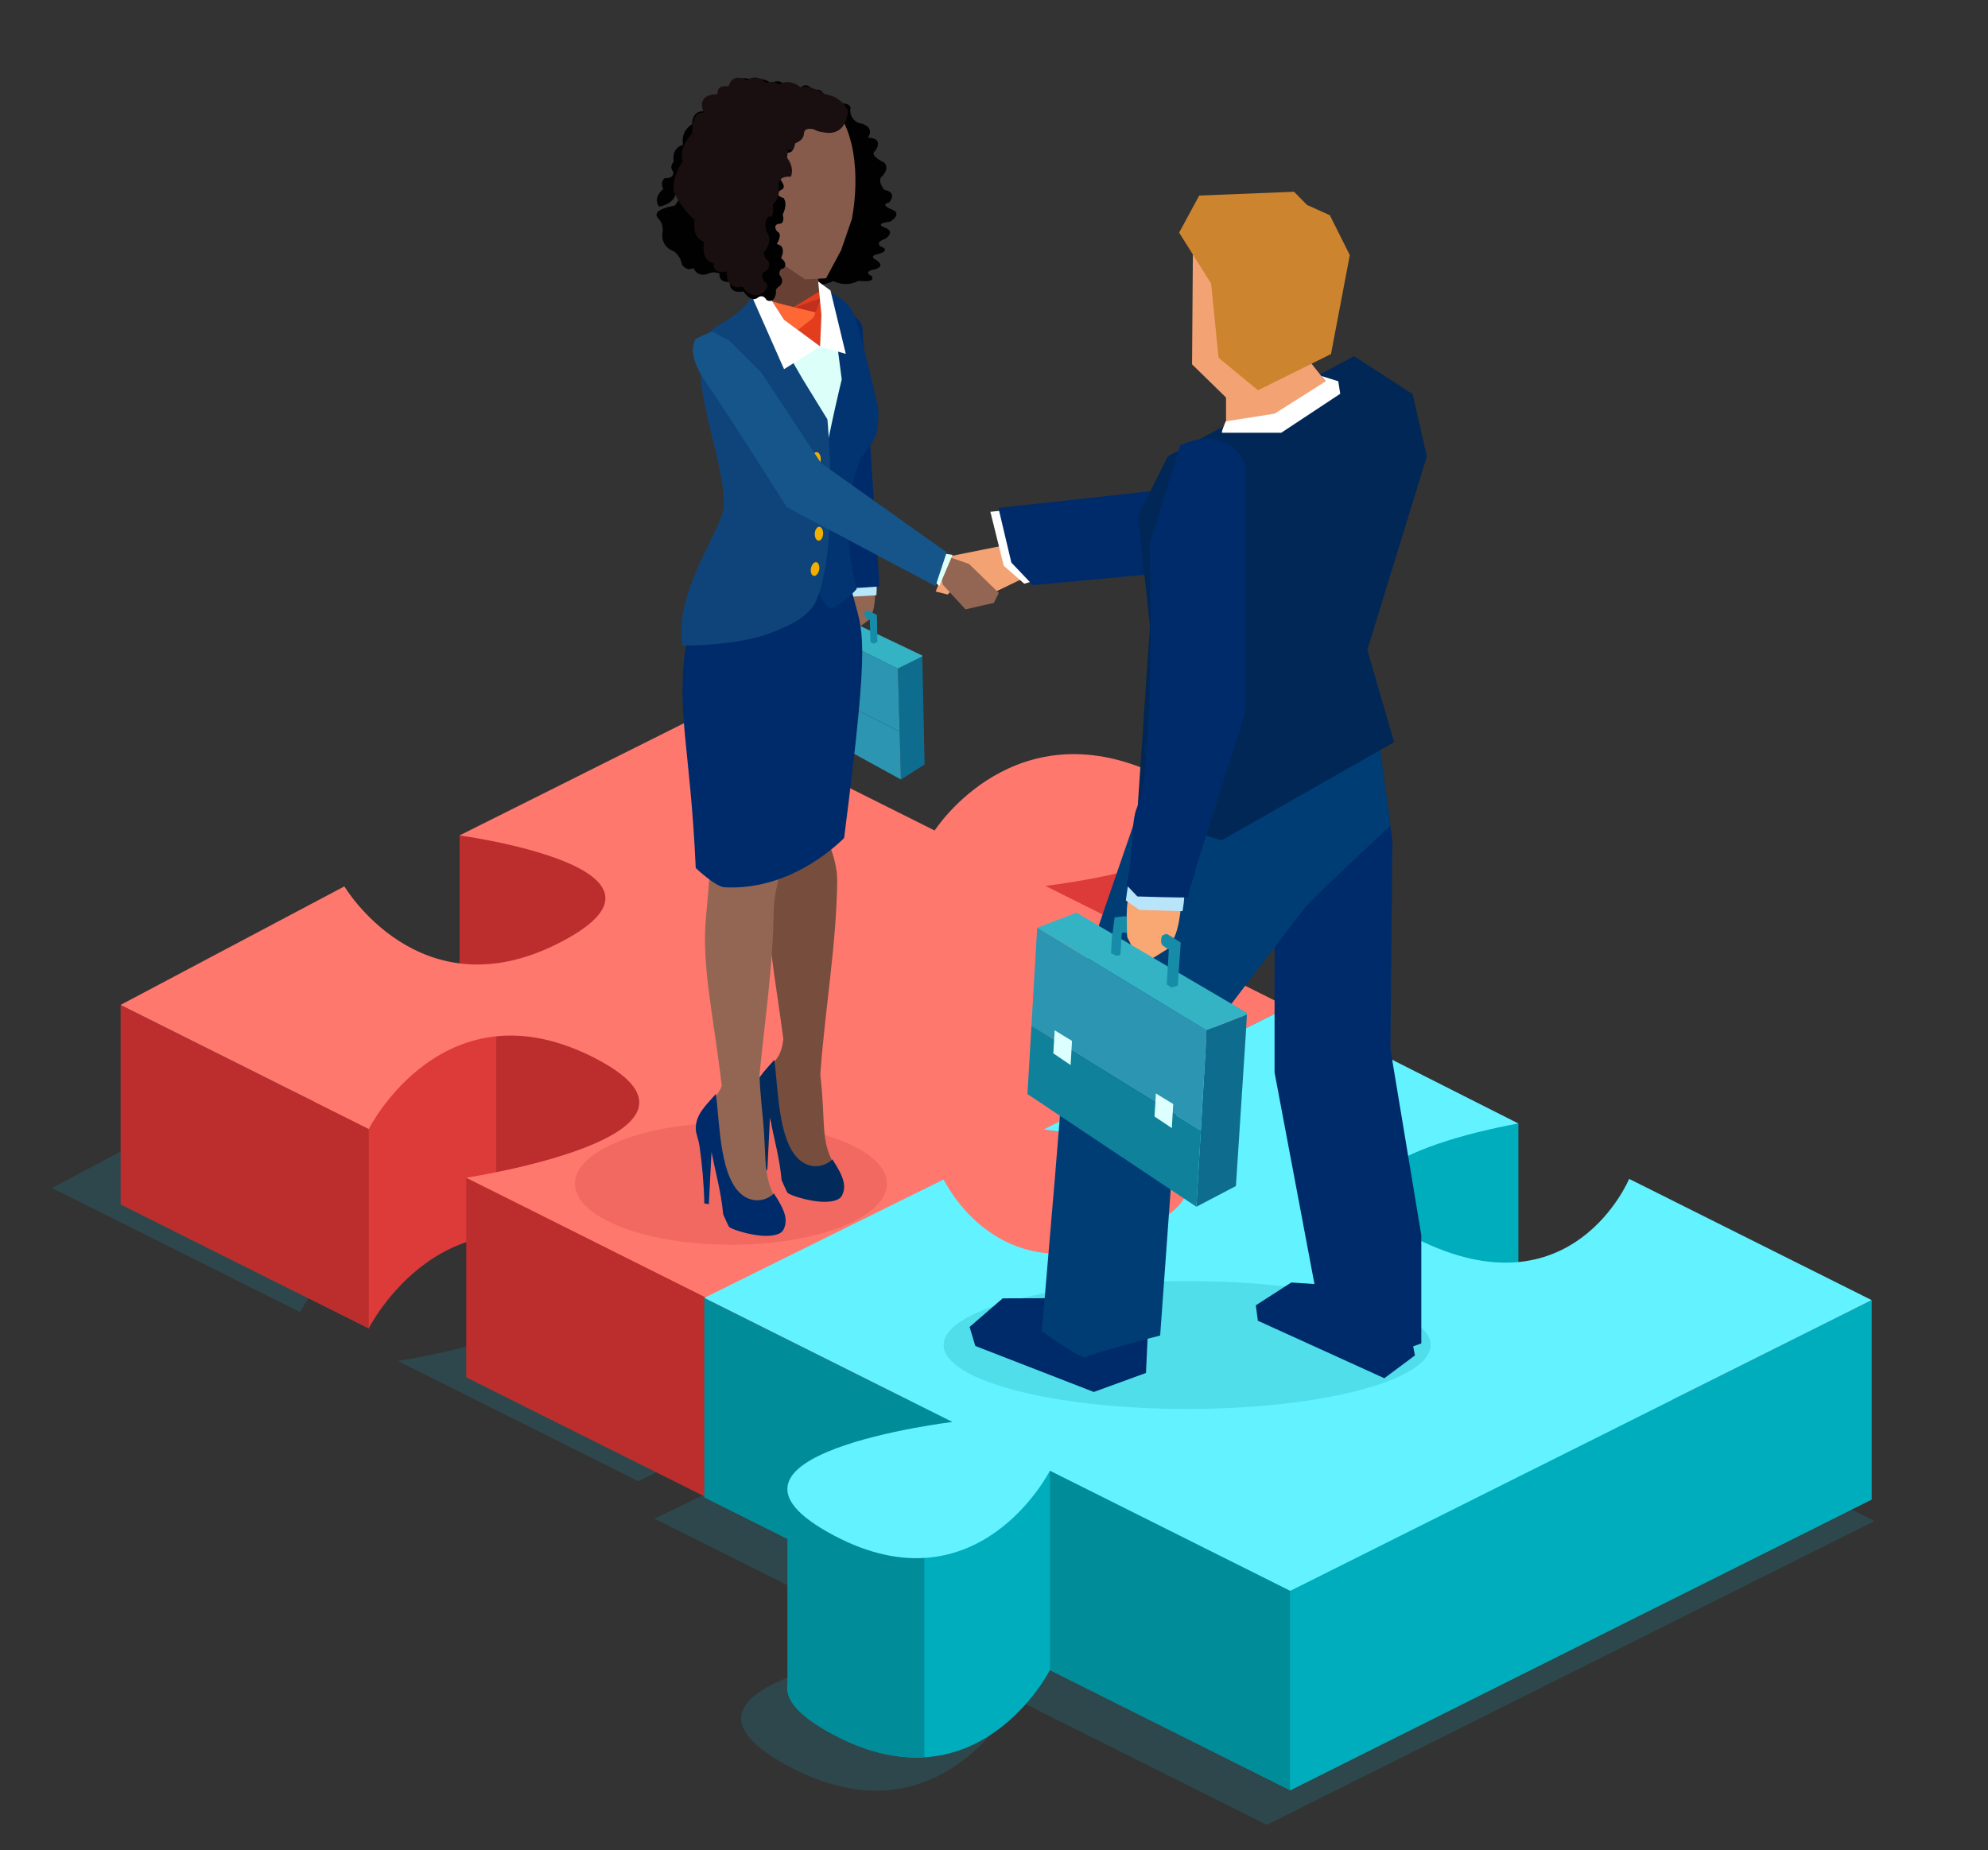 <?xml version="1.0" encoding="UTF-8"?><svg id="_6" xmlns="http://www.w3.org/2000/svg" viewBox="0 0 1927.62 1794.46"><rect x="0" y="0" width="1927.62" height="1794.46" fill="#333333" stroke="none"/><defs><style>.cls-1{fill:#168ca8;}.cls-2{fill:#63f2ff;}.cls-3{fill:#f1af00;}.cls-4{fill:#fff;}.cls-4,.cls-5,.cls-6,.cls-7,.cls-8,.cls-9,.cls-10,.cls-11,.cls-12,.cls-13,.cls-14,.cls-15,.cls-16,.cls-17,.cls-18,.cls-19,.cls-20,.cls-21,.cls-22,.cls-23{fill-rule:evenodd;}.cls-5{fill:#c1301e;}.cls-24{fill:#ff786e;}.cls-6{fill:#022a5b;}.cls-25{fill:#0e6d8e;}.cls-26{fill:#dcffff;}.cls-27{fill:#33b3c4;}.cls-28{fill:#f9a873;}.cls-7{fill:#e33d1e;}.cls-8{fill:#ff6835;}.cls-9{fill:#cc842e;}.cls-10{fill:#0f447a;}.cls-11{fill:#010101;}.cls-12{fill:#1a0f10;}.cls-29,.cls-30{fill:#008c99;}.cls-13{fill:#dcfffa;}.cls-14{fill:#684034;}.cls-31{fill:#00adbd;}.cls-32{fill:#10819b;}.cls-33{fill:#1d99b3;}.cls-33,.cls-30,.cls-34{opacity:.2;}.cls-35,.cls-34{fill:#bc2e2e;}.cls-15{fill:#155589;}.cls-16{fill:#002756;}.cls-17{fill:#003d75;}.cls-36,.cls-23{fill:#936654;}.cls-37{fill:#2b95b2;}.cls-38,.cls-21{fill:#002b6a;}.cls-39{fill:#b9e5fb;}.cls-40{fill:#dd3a3a;}.cls-18{fill:#774d3e;}.cls-19{fill:#875b4c;}.cls-20{fill:#f3a273;}.cls-22{fill:#013470;}</style></defs><g id="_3"><path class="cls-33" d="M634.58,1472.85l251.46,125.76s-274.88,33.2-119.97,115.16c146.2,77.35,218.75-65.76,218.75-65.76l243.54,121.8,589.2-294.66-245.78-122.92s-57.79,139.5-214.95,60.9c-148.71-74.37,102.69-117.04,102.69-117.04l-235.74-117.9-233.49,128.09s236.55,24.45,84.34,100.57c-139.67,69.85-201.09-48.92-201.09-48.92l-238.96,114.92Z"/><path class="cls-33" d="M50.29,1152.14l240.83,120.44s73.62-146,221.99-67.49c140.02,74.08-127.37,114.81-127.37,114.81l233.25,116.65,230.08-115.06s38.61,121.71,186.98,49.66c146.19-70.99-90.22-98.05-90.22-98.05l237.45-118.75-235.4-117.72s264.07-30.47,113.55-105.75c-142.43-71.23-221.06,51.98-221.06,51.98l-225.78-112.91-235.3,117.68s240.38,32.49,94.61,105.39c-133.77,66.9-206.43-55.92-206.43-55.92l-217.18,115.06Z"/><g><path class="cls-40" d="M116.95,1167.95l240.61,120.33s73.55-145.86,221.78-67.43c139.89,74.01-127.26,114.7-127.26,114.7l233.03,116.54,229.86-114.96s38.58,121.59,186.81,49.61c146.05-70.92-90.14-97.96-90.14-97.96l237.23-118.64-235.18-117.61s263.82-30.44,113.44-105.65c-142.29-71.16-220.86,51.93-220.86,51.93l-225.57-112.81-235.08,117.57-111.71,49.42-216.98,114.96Z"/><polygon class="cls-40" points="1149.27 1151.73 1149.27 1346.06 988.61 1311.21 995.86 1169.05 1149.27 1151.73"/><polygon class="cls-40" points="1173.37 798.83 1173.37 964 975.72 856.05 1173.37 798.83"/><polygon class="cls-35" points="116.95 974.61 116.95 1167.95 357.56 1288.28 357.56 1094.94 116.95 974.61"/><polygon class="cls-40" points="1248.88 976.81 1248.88 1170.15 1011.65 1288.79 1011.65 1095.45 1248.88 976.81"/><path class="cls-35" d="M1044.2,1406.69v-218.73l-129.22-44.16v193.34l1.6,4.22c7.11,17.35,39.97,82.1,127.62,65.32Z"/><path class="cls-35" d="M481.09,999.07v203.01l178.04-91.03s81.37-30.61,10.47-82.98l-70.89-52.36-117.62,23.36Z"/><polygon class="cls-35" points="445.64 810.23 445.64 1003.58 624.48 966.42 636.57 810.23 445.64 810.23"/><polygon class="cls-35" points="452.08 1142.21 452.08 1335.56 685.11 1452.1 685.11 1258.75 452.08 1142.21"/><path class="cls-24" d="M116.95,974.61l240.61,120.33s73.55-145.86,221.78-67.43c139.89,74.01-127.26,114.7-127.26,114.7l233.03,116.54,229.86-114.96s40.77,123.79,189,51.8c146.05-70.92-92.33-100.15-92.33-100.15l237.23-118.64-235.18-117.61s263.82-30.44,113.44-105.65c-142.29-71.16-220.86,51.93-220.86,51.93l-225.57-112.81-235.08,117.57s240.16,32.46,94.52,105.29c-133.64,66.84-206.23-55.87-206.23-55.87l-216.98,114.96Z"/></g><g><path class="cls-31" d="M682.92,1452.1l240.61,120.33s-263.02,31.77-114.79,110.19c139.89,74.01,209.31-62.92,209.31-62.92l233.03,116.54,563.77-281.95-235.18-117.61s-55.29,133.48-205.67,58.27c-142.29-71.16,98.26-111.99,98.26-111.99l-225.57-112.81-223.42,122.56s226.34,23.4,80.7,96.23c-133.64,66.84-192.41-46.81-192.41-46.81l-228.64,109.96Z"/><polygon class="cls-29" points="682.92 1258.75 682.92 1452.1 923.52 1572.42 923.52 1379.08 682.92 1258.75"/><polygon class="cls-29" points="1018.05 1426.35 1018.05 1619.7 1251.08 1736.24 1251.08 1542.89 1018.05 1426.35"/><polygon class="cls-31" points="896.28 1704.24 848.14 1474 955.56 1474 896.28 1704.24"/><polygon class="cls-31" points="1472.26 1089.61 1472.26 1258.75 1239.13 1156.05 1413.14 1089.61 1472.26 1089.61"/><polygon class="cls-31" points="1814.85 1260.95 1814.85 1454.29 1251.08 1736.24 1251.08 1542.89 1814.85 1260.95"/><path class="cls-29" d="M763.49,1445.06v193.01c.37,12.76,13.13,27.55,45.24,44.54,33.16,17.54,62.3,23.14,87.55,21.62v-213.05l-132.79-46.12Z"/><path class="cls-2" d="M682.92,1258.75l240.61,120.33s-263.02,31.77-114.79,110.19c139.89,74.01,209.31-62.92,209.31-62.92l233.03,116.54,563.77-281.95-235.18-117.61s-55.29,133.48-205.67,58.27c-142.29-71.16,98.26-111.99,98.26-111.99l-223.37-112.81-237.23,118.64s237.96,27.32,92.33,100.15c-133.64,66.84-189-51.8-189-51.8l-232.06,114.96Z"/></g></g><g id="_4"><ellipse class="cls-34" cx="708.73" cy="1148.04" rx="151.24" ry="59.14"/><ellipse class="cls-30" cx="1151.07" cy="1304.48" rx="236.09" ry="62"/><g><polygon class="cls-21" points="1367.82 1293.08 1371.95 1314.56 1342.29 1336.69 1219.66 1280.91 1217.67 1265.96 1252.04 1243.84 1315.21 1247.94 1367.82 1293.08"/><g><polygon class="cls-20" points="1000.98 556.6 966.16 573.48 954.66 566.86 932.62 562.57 918.9 576.62 907.26 573.69 921.36 539.43 989.3 525.82 1000.98 556.6"/><polygon class="cls-4" points="1008.5 561.32 993.18 566.17 973.26 548.71 960.29 496.34 972.14 495.18 1008.5 561.32"/><polygon class="cls-21" points="980.63 545.59 968.1 492.61 1118.74 476.07 1267.29 406.75 1318.91 477.65 1164.61 552.35 1001.46 567.52 980.63 545.59"/></g><path class="cls-21" d="M1038.87,1258.98c-3.25,0-66.62,.24-66.62,.24l-32.08,27.71,5.51,18.46,114.92,44.61,50.58-18.45,2.66-57.61-12.93-1.47-62.03-13.49Z"/><path class="cls-21" d="M1329.52,692.81c0,4.94,7.58,25.51,7.58,25.51l12.99,96.71-1.91,202.4,29.96,180.5v105.01l-40.06,14.07-57.38-38.97-44.85-237.87v-171.98l93.67-175.38Z"/><path class="cls-17" d="M1110.84,765.95s-79.6,228.12-77.43,231.37c2.16,3.25-23.23,293.6-23.23,293.6,0,0,39.49,28.6,42.73,25.35,3.25-3.25,72.02-21.02,72.02-21.02l18.39-255.08s121.08-159.13,123.42-161.63c16.22-17.33,81.44-77.72,81.44-77.72l-11.08-82.5-226.26,47.63Z"/><polygon class="cls-16" points="1132.35 442.62 1312.87 345.41 1369.7 382.22 1383.51 442.62 1325.77 630.27 1351.75 719.76 1184.31 815.03 1102.69 789.19 1105.09 753.72 1115.03 607.17 1103.48 500.36 1132.35 442.62"/><path class="cls-20" d="M1188.79,418.44v-62.79s66.04-22.73,69.29-19.49,31.39,38.97,31.39,38.97l-44.39,38.97-56.29,4.33Z"/><polygon class="cls-20" points="1214.75 410.91 1155.84 353.34 1156.68 241.56 1190.24 279.45 1214.75 410.91"/><polygon class="cls-9" points="1143.32 225.61 1162.78 189.66 1254.74 185.98 1267.3 198.76 1289.47 208.75 1308.81 247.44 1290.56 343.38 1219.76 378.5 1181.57 346.99 1174.35 275.03 1143.32 225.61"/><path class="cls-4" d="M1285.37,369.75c.15,.18-49.5,31.43-49.5,31.43l-47.34,7.48s-4.9,11.04-3.48,11.04h57.31l57.16-37.8-1.9-12.15-16.25-5.06,4.01,5.06Z"/><g><path class="cls-28" d="M1126.05,909.84c15.13,21.15,19.5-33.85,18.8-29.22-17.4,1.32-34.85-5.09-51.24-7.11-1.65,5.72-1.24,31.26-.57,35.43l13.61,27.23,25.62-15.9s-3.79-8.58-6.22-10.43Z"/><path class="cls-39" d="M1146.59,883.7l-41.95-1.26-12.99-9.15,1.9-13.51,54.08,6.19c1.76,2.85-1.04,17.73-1.04,17.73Z"/><path class="cls-38" d="M1207.34,450.1v236.37c0,3-.46,5.97-1.36,8.83l-46.3,146.37c-.9,6.71-6.59,19.25-6.96,25.57,.04,.97-.01,1.91-.08,2.96-.8,.82-49.79-.77-49.79-.77,0,0-10.63-11.14-10.7-11.25,7.1-26.61,3.92-61.49,10.54-75.53,17.84-37.82,11.95-255.26,11.95-255.26l29.73-95.3s43.86-23.62,62.97,17.99Z"/><g><polygon class="cls-25" points="1209.06 983.86 1207.8 1005.38 1198.39 1150.26 1160.03 1170.36 1164.37 1096.31 1169.38 1010.96 1169.43 1010.12 1170.06 999.36 1170.07 999.04 1173.91 997.59 1174.12 997.5 1205.94 985.15 1206.05 985.04 1209.06 983.86"/><polygon class="cls-37" points="1164.37 1096.31 1000.12 994.73 1005.68 899.79 1005.89 899.7 1169.76 999.24 1170.06 999.36 1164.37 1096.31"/><polygon class="cls-32" points="1164.37 1096.31 1160.03 1170.36 996.23 1061.08 1000.12 994.73 1163.78 1096.05 1164.37 1096.31"/><polygon class="cls-26" points="1120.78 1060.48 1137.6 1070.77 1136.23 1094.09 1119.47 1082.85 1120.78 1060.48"/><path class="cls-27" d="M1169.76,999.24l-163.87-99.54,37.93-14.51c3.91,2.47,164.24,96.6,165.33,97.19l-.09,1.47-39.3,15.38Z"/><polygon class="cls-26" points="1038.1 1032.95 1021.34 1021.61 1022.65 999.24 1039.47 1009.53 1038.1 1032.95"/><path class="cls-1" d="M1144.88,914.15l-2.88,41.69-6.22,1.9-4.45-3c.17-1.67,1.74-29.65,1.99-33.93-.3,.06-4.04-2.4-5.79-3.74-.14-.17-.28-.32-.42-.41-2.69-2.93-.41-9.15-.41-9.15,.39-.43,4.3-1.84,4.3-1.84,2.3,.84,13.87,8.48,13.87,8.48Z"/><path class="cls-1" d="M1086.37,926.29l-4.25,.61-4.86-2.61,.88-14.99,2.67-19.57,8.94-1.06h2.72l.16,3.49,.09,13.02c-.64-.42-3-.95-3-.95l-2.06,.97-1.29,21.09Z"/></g></g></g><g><g><path class="cls-36" d="M838.28,594.8c10.61,12.42,10.38-22.24,10.19-19.3-10.82,1.77-22.08-1.31-32.45-1.69-.72,3.67,.91,19.63,1.55,22.21l9.99,16.31,15.18-11.33s-2.84-5.17-4.45-6.19Z"/><path class="cls-39" d="M849.73,577.34l-26.33,1.47-8.62-5.03,.46-8.56,34.18,.96c1.26,1.69,.3,11.15,.3,11.15Z"/><path class="cls-38" d="M836.06,315.68s16.51,247.06,16.62,251.03c.08,.6,.09,1.2,.11,1.86-.45,.55-31.21,2.2-31.21,2.2,0,0-7.25-6.4-7.3-6.47,3.01-17.04-3.74-208.25-3.74-208.25l-14.07-50.75s25.38-14.64,39.59,10.37Z"/><g><polygon class="cls-25" points="894.23 636.66 894.6 650.2 896.52 741.39 873.59 756.03 872.32 709.45 870.85 655.77 870.84 655.23 870.65 648.47 870.65 648.27 872.97 647.15 873.09 647.09 892.35 637.64 892.41 637.57 894.23 636.66"/><polygon class="cls-37" points="872.32 709.45 764.04 654.72 762.41 595 762.53 594.93 870.46 648.41 870.65 648.47 872.32 709.45"/><polygon class="cls-37" points="872.32 709.45 873.59 756.03 765.18 696.46 764.04 654.72 871.93 709.33 872.32 709.45"/><path class="cls-27" d="M870.46,648.41l-107.93-53.48,22.96-11.12c2.58,1.34,108.01,51.61,108.72,51.93l.03,.93-23.77,11.75Z"/><path class="cls-1" d="M850.3,596.49l.44,26.25-3.79,1.52-2.94-1.64c.02-1.06-.51-18.65-.58-21.35-.18,.06-2.66-1.28-3.83-2.03-.1-.1-.19-.19-.28-.23-1.84-1.69-.75-5.7-.75-5.7,.22-.29,2.59-1.38,2.59-1.38,1.48,.4,9.14,4.56,9.14,4.56Z"/><path class="cls-1" d="M814.34,607.24l-2.63,.61-3.18-1.37-.26-9.43,.62-12.39,5.54-1.15,1.7-.15,.29,2.17,.76,8.14c-.42-.23-1.93-.43-1.93-.43l-1.24,.72,.33,13.27Z"/></g></g><g><path class="cls-18" d="M759.54,1007.75c-8.07-61.94-17.44-104.35-13.42-147.4,3.05-32.59,4.56-53.67,4.98-69.81,3.34-56.24,61.3,16.21,60.68,64.02-.78,62.52-11.79,123.21-16.38,187.43,.46,4.5,.95,9.11,1.32,13.46,2.55,29.58,.95,43.51,5.92,59.98,2.41,7.95,6.45,14.4,13.04,27.48,0,0-20.73,10.11-23.06,10.32-2.33,.21-33.17-10.47-33.17-10.47,0,0-11.65-54.09-11.48-57.17,1.87-34.9-16.48-32.27,4.19-57.59,4.72-5.78,6.59-12.87,7.37-20.27Z"/><path class="cls-6" d="M807.1,1124.44c11,16.74,14.01,26.06,9.11,35.36-2.72,5.16-13.18,6.81-24.82,5.23-11.73-1.59-23.91-5.42-27.57-7.98-.79-.55-5.94-12.5-5.94-12.5-1.93-21.21-7.18-39.53-11.31-60.4l-2.55,50.71-4.43-.77c-.32-18.26-2.3-39.75-4.63-55.48-.93-6.26-3.41-12.43-3.6-15.89-.82-15.04,10.61-24.36,19.41-34.84,4.03,27.83,3.25,85.75,28.86,100.17,8.72,4.91,19.86,3.77,27.48-3.61Z"/><path class="cls-23" d="M699.86,1053.09c-8.38-70.65-19.69-116.64-15.34-163.2,2.75-29.56,4.27-49.66,4.82-65.18,5.1-140.77,73.57-69.49,69.93-7.02-.72,29.82-8.81,44.2-9.1,66.43-.66,53.1-8.54,104.99-13.76,158.73,.53,15.86,2.38,31.23,3.63,45.65,2.56,29.59,.95,43.51,5.93,59.99,2.4,7.95,6.45,14.41,13.03,27.48,0,0-20.72,10.11-23.05,10.32-2.32,.21-33.18-10.47-33.18-10.47,0,0-11.66-54.09-11.49-57.16,1.87-34.9-16.48-32.27,4.19-57.59,1.98-2.42,3.26-5.15,4.38-7.96Z"/><path class="cls-21" d="M750.41,1157.48c11,16.73,14.01,26.05,9.12,35.36-2.72,5.16-13.18,6.81-24.82,5.23-11.73-1.6-23.91-5.43-27.57-7.98-.79-.55-5.94-12.49-5.94-12.49-1.93-21.22-7.18-39.53-11.31-60.41l-2.56,50.71-4.42-.77c-.32-18.26-2.29-39.74-4.63-55.47-.93-6.27-3.42-12.44-3.6-15.89-.82-15.04,10.61-24.36,19.41-34.84,4.03,27.83,3.25,85.75,28.86,100.17,8.72,4.91,19.86,3.76,27.48-3.61Z"/></g><path class="cls-21" d="M698.45,530.7c-.5,9.85-4.94,17.33-9.93,26.19-7.66,13.62-20.4,47.83-23.03,65.19-10.4,68.49,3.75,100.54,9.12,219.77,0,0,19.15,18.19,27.77,18.67,60.34,3.32,104.91-36.62,116.09-47.76,26.16-203.8,18.06-197.23,7.96-237.73-5.5-22.07-16.63-42.16-15.22-52.47-28.44,28.22-75.31,29.11-112.77,8.15Z"/><path class="cls-11" d="M792.25,92.93c13.75-5.58,17.74,6.95,17.74,6.95,18.22-.56,14.38,6.4,14.38,6.4,0,10.29,8.15,12.92,8.15,12.92,17.26,3.19,9.11,14.33,9.11,14.33,16.78,.56,6.71,13.07,6.71,13.07-5.75,4.45,9.11,11.12,9.11,11.12,5.75,6.67-2.88,13.9-2.88,13.9-3.84,4.17,2.88,12.51,2.88,12.51,13.42,2.5,4.79,12.24,4.79,12.24-9.11,1.95,.83,6.12,.83,6.12,13.77,4.45,0,12.51,0,12.51-16.91,1.95-4.83,5.84-4.83,5.84,10.86,4.17,0,10.85,0,10.85-10.23,3.34-4.57,7.23-4.57,7.23,11.56,4.17-2.45,7.51-2.45,7.51-9.59,1.95-1.92,5.56-1.92,5.56,11.51,7.51-3.34,9.73-3.34,9.73-9.09,2.5-.98,5.84-.98,5.84,5.27,7.23-12.46,4.73-12.46,4.73-12.94,6.95-24.45,.28-24.45,.28-16.78,7.79-26.21,.83-26.21,.83l12.78-23.36c15.44-5.99,25.1-25.1,25.1-25.1l7.22-41.06c-5.75-27.25-8.82-43.4-8.82-43.4-8.63-11.4-15.34-12.79-15.34-12.79-2.88-11.96-15.82-7.79-15.82-7.79,0,0-18.7-17.24,5.27-26.97Z"/><path class="cls-14" d="M733.4,218.7c1.11,11.77,16.16,34.51,2.54,63.34l63.98,83.03-2.65-63.63c-3.82-25.41-6.72-43.54-.7-65.73l-63.17-17Z"/><polygon class="cls-13" points="740.47 317.61 701.38 316.26 811.1 447.35 847.57 397.28 830.57 327.5 811.57 307.83 795.16 335.92 740.47 317.61"/><path class="cls-22" d="M830.66,571.29c-11.45-45.91-12.05-87.94,3.95-126.84,7.31-9.27,13.4-17.85,15.43-24.95,1.51-5.28,1.78-21.97,1.78-21.97,0,0-9.49-44.32-17-69.78-4.4-14.89-5.03-21.34-11.13-30.26-2.86-4.17-10.3-10.21-17.8-13.19-.78-.31,10.29,83.76,10.29,83.76,0,0-42.54,170.54-23.67,204.41,0,0,7.54,17.73,12.8,17.38,9.3-.62,25.35-18.56,25.35-18.56Z"/><g><polygon class="cls-5" points="762.81 301.3 797.26 286.4 797.26 301.44 787.58 315.68 762.81 301.3"/><polygon class="cls-7" points="766.66 299.64 796.62 281.32 796.9 288.69 766.66 299.64"/><path class="cls-8" d="M748.47,291.89c.51,1.39,44.83,11.68,44.83,11.68l-14.6,20.2-18.46-13.64-11.77-18.24Z"/><polygon class="cls-7" points="795.16 291.91 788.69 308.1 771.87 321.4 795.16 335.92 796.47 305.3 795.16 291.91"/></g><path class="cls-10" d="M730.53,286.4c-8.66,12.56-18.61,20.65-32.61,28.18-11.91,6.42-17.14,18.28-18.49,32.85-2.48,26.7,8.08,62.46,14.47,90.31,5.87,25.58,10.6,48.08,6.24,61.38-8.35,25.47-47.02,81.91-38.24,126.96,0,0,53.12,.66,86.79-12.74,16.3-6.49,36.75-15.08,43.68-32.9,21.25-54.64,9.91-173.73,9.91-173.73l-24.21-39.39s-38.8-67.84-47.55-80.92Z"/><polygon class="cls-4" points="736.5 273.33 760.24 310.12 795.16 335.92 760.24 358.03 730.47 290.68 736.5 273.33"/><polygon class="cls-4" points="793.3 272.96 796.47 305.3 795.16 335.92 820.12 343.24 805.26 281.71 793.3 272.96"/><path class="cls-19" d="M816.65,115.49c21.74,40.57,9.23,97.28,9.23,97.28l-10.36,30-14.54,27.1-20.17,1.09-34.68-23.2-5.06-16.86s-22.94-4.54-23.61-9.5l-11.07-82.96,110.27-22.94Z"/><path class="cls-3" d="M795.84,445.23c0,3.73-1.81,6.75-4.03,6.75s-4.03-3.02-4.03-6.75,1.81-6.75,4.03-6.75,4.03,3.02,4.03,6.75Z"/><path class="cls-3" d="M798.36,481.44c0,3.73-1.81,6.75-4.03,6.75s-4.03-3.02-4.03-6.75,1.81-6.75,4.03-6.75,4.03,3.02,4.03,6.75Z"/><path class="cls-3" d="M798.1,517.88c-.2,3.72-2.17,6.63-4.4,6.5-2.22-.13-3.86-3.25-3.66-6.97,.2-3.72,2.17-6.63,4.4-6.5,2.23,.13,3.86,3.25,3.66,6.97Z"/><path class="cls-3" d="M794.24,552.73c-.73,3.65-3.09,6.23-5.27,5.76-2.18-.47-3.36-3.81-2.63-7.46,.73-3.65,3.09-6.23,5.27-5.76,2.18,.47,3.36,3.81,2.63,7.46Z"/><g><polygon class="cls-23" points="907.08 535.63 914.18 567.05 936.16 590.99 963.73 584.67 968.46 575.03 939.65 546.97 907.08 535.63"/><polygon class="cls-13" points="907.08 535.63 923.67 538.13 910.74 568.49 900.62 558.55 907.08 535.63"/><path class="cls-15" d="M690.46,321.49s-16.54,6.64-16.4,7.95c.14,1.31-9.86,12.25,11.04,42.22,20.9,29.97,77.83,120.26,77.83,120.26l144.15,76.56,10.85-32.83-121.82-86.54-57.98-87.95-30.52-30.38-17.15-9.29Z"/></g><path class="cls-11" d="M799.04,91.99s-2.96-7.77-10.67-4.01c0,0-4.94-9.45-12.25-2.99,0,0-6.87-7.51-12.75-.78,0,0-7.37-9.39-15.34-3.46,0,0-10.26-7.53-16.7-2.24,0,0-10.42-6.18-17.22,.17,0,0-2.87,3.79-9.91,5.98,0,0-5.62-3.69-8.3,6.72,0,0-1.69,6.13-7.87,5.12-6.18-1-1.4-.44-1.4-.44,0,0-6.07,.11-4.78,11.81,0,0-10.82-.72-10.71,12.76,0,0-11.28,5.27-8.88,19.85,0,0-11.44,2.5-8.94,16.27,0,0-4.94,4.92-.64,9.55,0,0,2.09,6.93-8.28,6.49,0,0-4.84,4.06-1.24,10.53,0,0-10.88,8.07-3.96,17.13,0,0,15.81-2.54,16.26-14.58,0,0,7.57,3.64-1.36,13.59,0,0-22.18,3.16-16.62,11.52,0,0,6.86,5.48,4.69,15.68,0,0-1.71,12.45,11.08,16.98,0,0,6.55,4.07,8.12,13.33,0,0,4.55,6.59,11.04,2.95,0,0,3.07,8.89,13.11,5.94,0,0,5.98-3.42,12.17-.49,0,0-1.77,8.87,9.95,8.05,0,0-1.73,11.9,13.28,9.26,0,0,6.45,10.38,13.21,6.51,0,0,5.21-5.16,9.22,1.91,0,0,7.47,4.45,9.08-7.18,0,0-.84-3.12,1.83-5.28,0,0,8.25-4.25,1.44-12.2,0,0-.62-6.12,4.17-6.11,0,0,4.86-4.65-2.52-9.92,0,0,6.01-11.94-4.2-13.69,0,0,6.23-9.71,.69-12.02,0,0-5.19-5.29,.66-7.62,0,0,7.11,1.39,4.46-9.1,0,0,5.25-9.56,.9-15.84,0,0-10.8-2.92-2.45-7.99,0,0,5.24-1.31,.69-7.89,0,0-3.17-3.95,.62-7.35,0,0,9.93-4.05,1.74-12.72,0,0-1.73-7.9,4.85-8.23,0,0,5.45-1.01,4.4-8.56,0,0,6.58-.32,6.94-11.56,0,0,.7-4.46,10.77-3.55,0,0,13.43,9.6,17.06-2.62,0,0,43.86-11.62-5.43-29.69Z"/><path class="cls-12" d="M661.95,156.36s-10.75,15.04-8.64,29.8c0,0,8.85,18.55,20.27,26.96,0,0-3.89,16.83,8.99,21.42,0,0-3.4,19.12,9.71,20.65,0,0-2.67,11.09,12.63,8.03,0,0-2.43,18.36,15.06,14.92,0,0,10.69,15.68,21.86,3.82,0,0,5.59-5.74-1.21-9.18,0,0-4.13-8.8,1.7-9.56,0,0,8.01-6.12,.24-12.24,0,0-3.64-6.5-.73-7.65,0,0,8.5-10.87,1.21-18.82,0,0-3.08-13.31,2.95-14.46,0,0,4.82,3.06,3.36-11.86,0,0,7.77-5.74,5.59-17.98,0,0-1.7-9.94,11.9-8.8,0,0,4.13-8.03-3.64-18.36,0,0,3.4-20.27-8.26-20.65,0,0-11.9-11.09-21.13-3.82,0,0-13.6,2.68-17-5.74,0,0-6.8-4.97-13.11,3.06,0,0-13.1-31.84-21.85-16.54,0,0-10.71-2.9-10.71,20.04,0,0-13.55,13.16-9.18,26.93Z"/><path class="cls-12" d="M695.9,91.38s-20.37-1.38-14.06,16.49c0,0,7.48,11.06,16.45,19.5,0,0-6.74,9.59,4.3,16,0,0-6.71,11.17,5.12,15.72,0,0-4.54,6.29,10.17,8.53,0,0-5.67,10.95,11.13,13.55,0,0,6.94,12.84,19.48,8.38,0,0,6.23-2.11,.59-6.14,0,0-2.17-6.69,3.36-5.59,0,0,8.55-1.69,2.51-7.68,0,0-2.15-5.11,.76-5.04,0,0,9.88-4.56,4.64-11.58,0,0-.36-9.26,5.43-8.34,0,0,3.88,3.25,5.32-6.58,0,0,8.25-1.51,8.52-9.85,0,0,.29-6.76,12.64-2.32,0,0,27.03,12.67,29.95-19.33,0,0-5.74-13.48-22.04-15.61,0,0-15.93-10.3-24.04-6.5,0,0-9.69-9.84-21.02-2.94,0,0-5.35-5-12.69-1.64,0,0-7.58-9.87-18.51-2.57,0,0-13.22-8.48-17.51,6.04,0,0-11.95-2.4-10.49,7.5Z"/></g></g></svg>